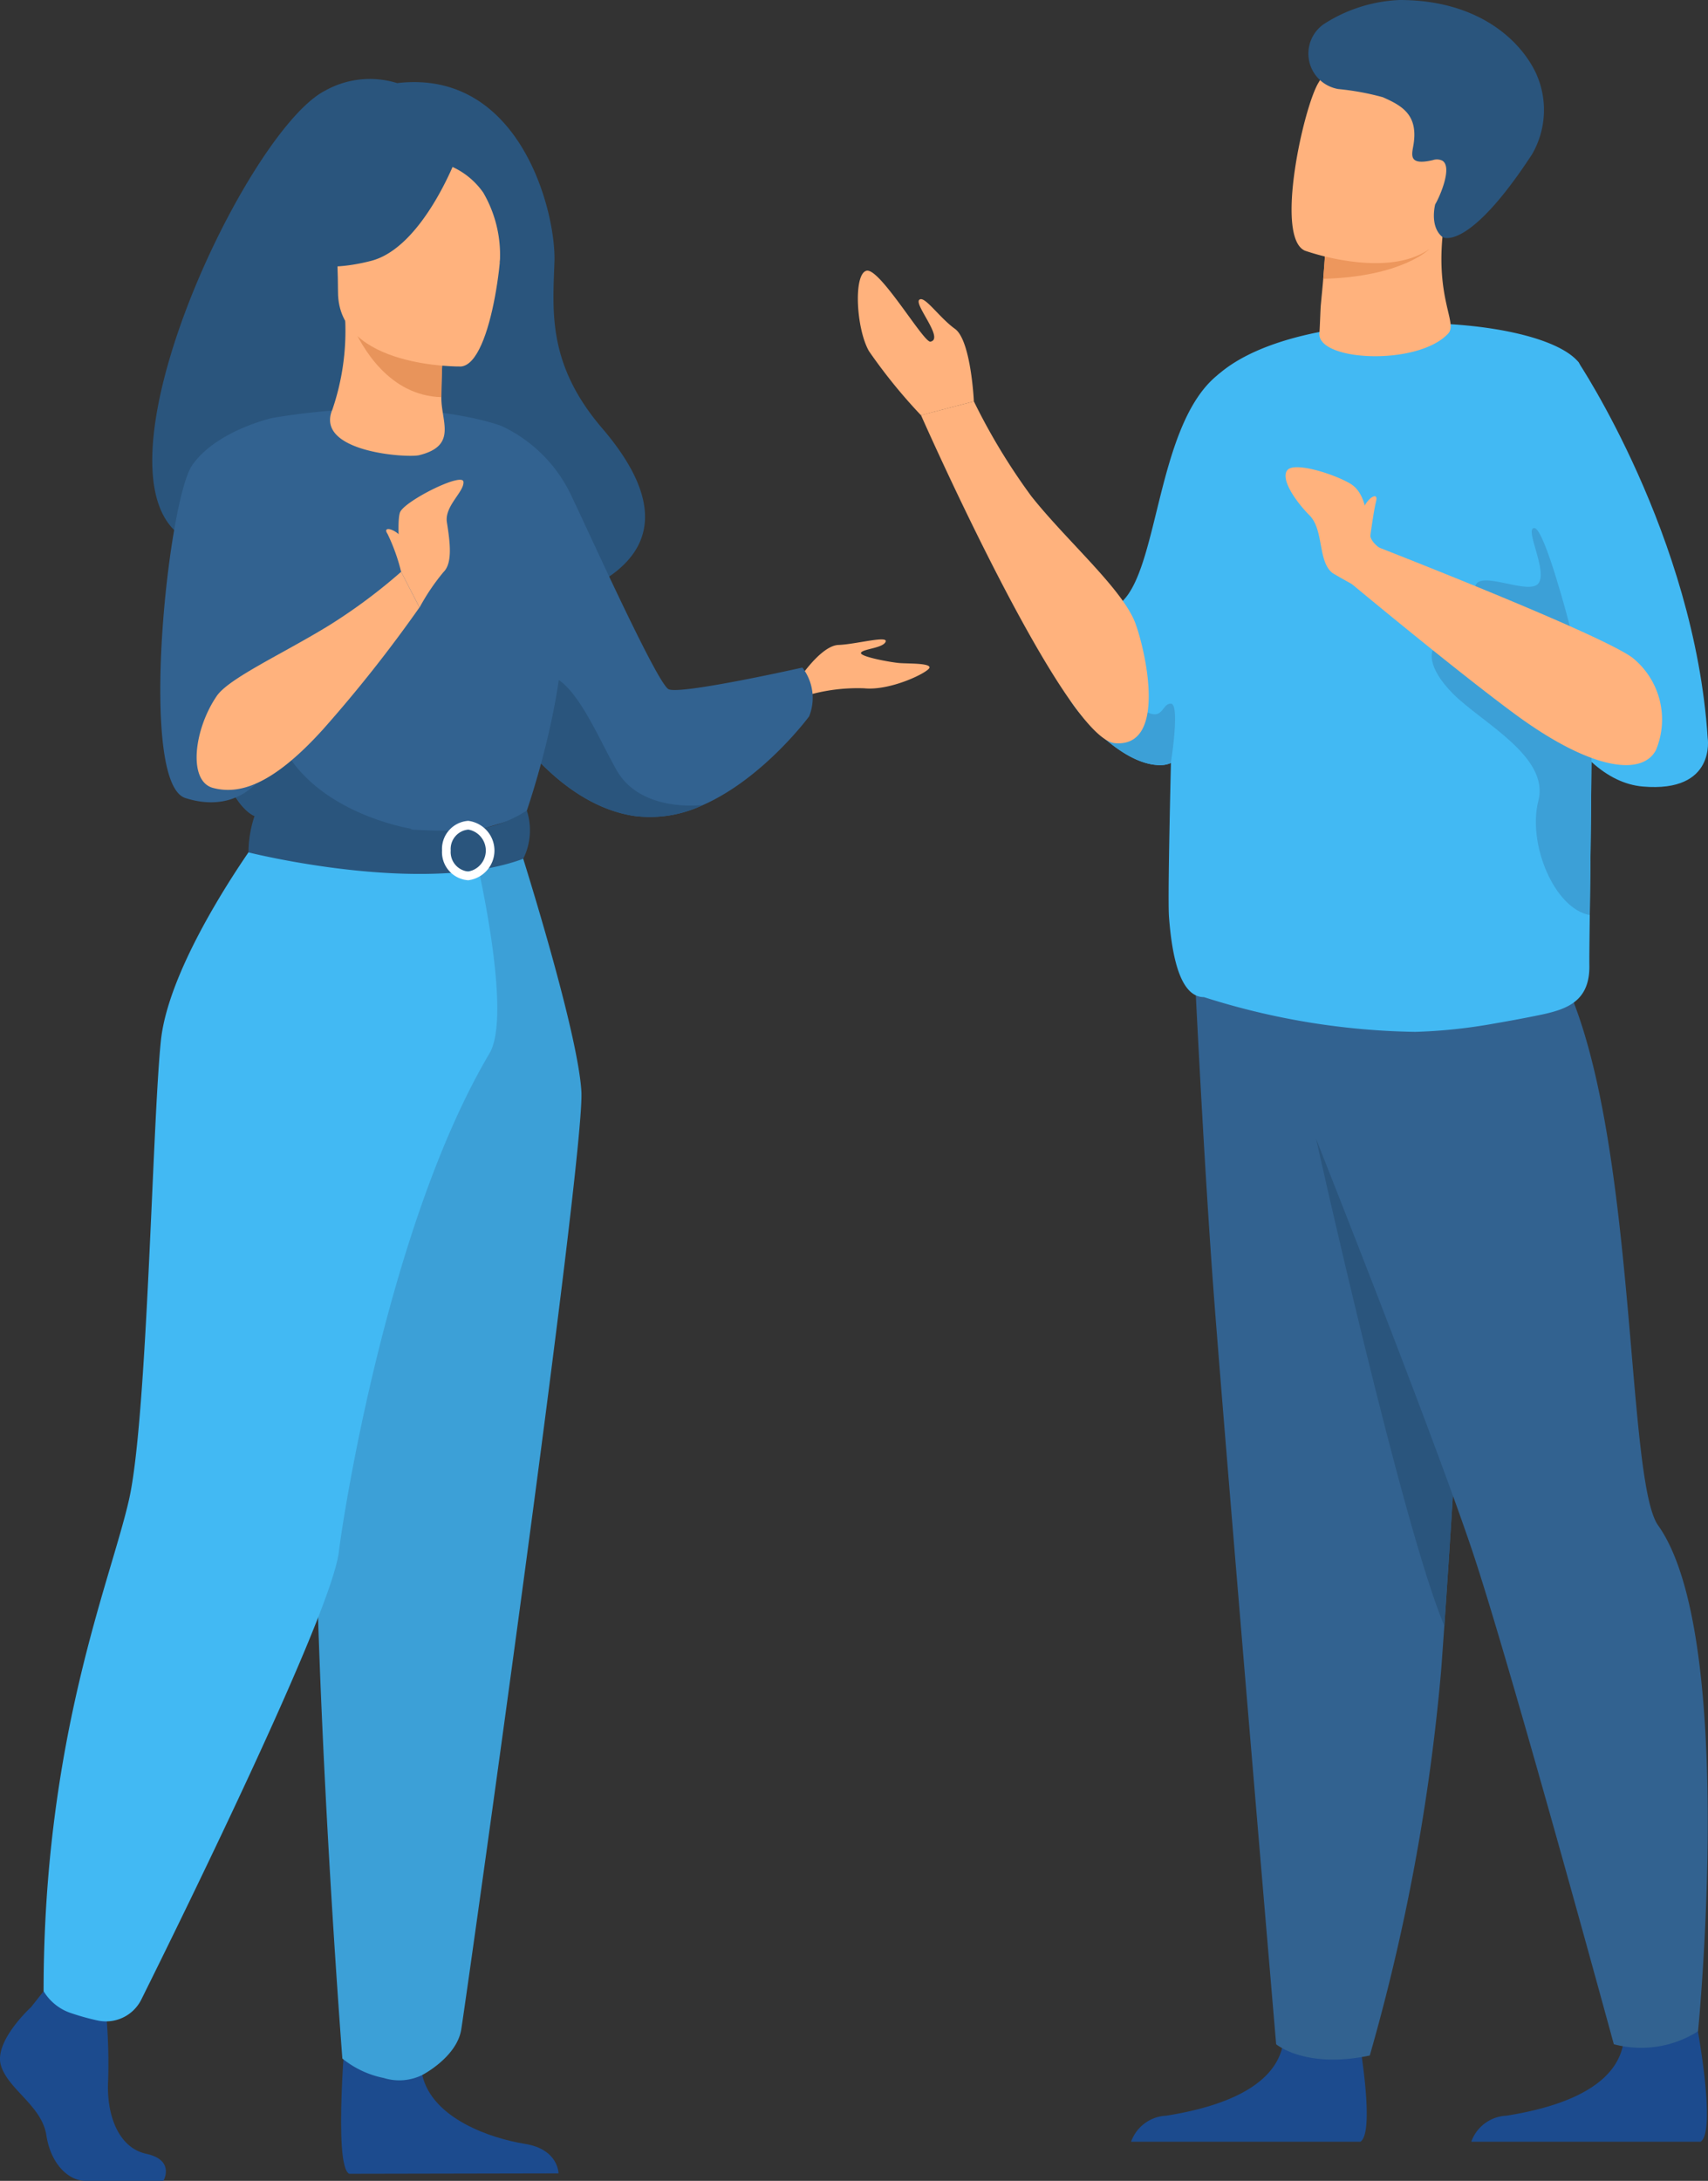 <svg id="Group_2374" data-name="Group 2374" xmlns="http://www.w3.org/2000/svg" xmlns:xlink="http://www.w3.org/1999/xlink" width="131.829" height="168.309" viewBox="0 0 131.829 168.309">
  <rect x="0" y="0" width="131.829" height="168.309" fill="#333333" stroke="none"/>
  <defs>
    <clipPath id="clip-path">
      <rect id="Rectangle_1932" data-name="Rectangle 1932" width="131.829" height="168.309" fill="none"/>
    </clipPath>
  </defs>
  <g id="Group_2373" data-name="Group 2373" clip-path="url(#clip-path)">
    <path id="Path_18917" data-name="Path 18917" d="M73.259,41.434s-.57,8.869-3.642,10.185a1.974,1.974,0,0,1-.735.162c-2.347.06-4.845-2.344-6.015-3.675-.25-.283-.438-.515-.553-.667-1.5-1.971-2.2-4.1,3.271-8.056,3.148-2.275,2.824-13.885,7.674-17.733,3.219-2.555,0,19.784,0,19.784" transform="translate(20.752 7.267)" fill="#42b9f3"/>
    <path id="Path_18918" data-name="Path 18918" d="M58.409,25.695s-.217-4.707-1.459-5.6-2.372-2.627-2.761-2.236,1.957,3.022.866,3.223c-.518.1-3.919-5.738-4.939-5.472s-.789,4.5.2,6.211a41.561,41.561,0,0,0,4.01,4.942Z" transform="translate(16.758 5.285)" fill="#ffb27d"/>
    <path id="Path_18919" data-name="Path 18919" d="M65.208,125.916h17.7c1.268-.861-.343-9.27-.343-9.27s-4.831-1.833-5.666,1.894-6.153,4.911-8.968,5.365a3.029,3.029,0,0,0-2.727,2.011" transform="translate(22.096 39.373)" fill="#1c4b8e"/>
    <path id="Path_18920" data-name="Path 18920" d="M91,59.884s-.558,10.328-1.256,22.295c-.5,8.581-1.075,18.006-1.566,25.063-.066.937-.13,1.833-.191,2.679-.017.262-.037.522-.058.782A157.406,157.406,0,0,1,82.423,140.4c-4.978,1.05-7.226-.87-7.226-.87s-3.43-40.194-4.7-56.4c-.936-11.933-1.732-29.308-1.732-29.308Z" transform="translate(23.301 18.235)" fill="#326290"/>
    <path id="Path_18921" data-name="Path 18921" d="M87.336,78.171c-.5,8.581-1.075,18.006-1.566,25.062-3.253-7.674-9.9-37.591-9.9-37.591Z" transform="translate(25.709 22.243)" fill="#2a557d"/>
    <path id="Path_18922" data-name="Path 18922" d="M84.819,125.916h17.7c1.268-.861-.343-9.27-.343-9.27s-4.831-1.833-5.666,1.894-6.153,4.911-8.968,5.365a3.029,3.029,0,0,0-2.727,2.011" transform="translate(28.741 39.373)" fill="#1c4b8e"/>
    <path id="Path_18923" data-name="Path 18923" d="M72.358,58.352S85,89.822,89.041,101.751c2.879,8.5,11,38.3,11,38.3a8.16,8.16,0,0,0,6.5-1s3.02-30.454-3.081-39.041c-3.237-4.556-.8-47.359-13.929-47.725s-17.169,6.065-17.169,6.065" transform="translate(24.519 17.712)" fill="#326290"/>
    <path id="Path_18924" data-name="Path 18924" d="M100.021,50.8c-.02,3.181-.054,6.208-.086,8.828-.02,1.773-.042,3.359-.056,4.679-.025,2.012-.042,3.409-.033,3.911.035,2.709-1.7,3.32-3.481,3.731,0,0-1.648.356-3.729.708a41,41,0,0,1-6.23.667A56.25,56.25,0,0,1,70.1,70.643c-1.67,0-2.431-2.584-2.7-6.19-.185-2.443.568-26.79.663-32.87a15.874,15.874,0,0,1,3.126-8.978c6.2-5.481,24.492-4.792,27.783-1.011.814.935,1.051,9.949,1.079,19.823.008,3.12,0,6.323-.024,9.385" transform="translate(22.827 6.311)" fill="#42b9f3"/>
    <path id="Path_18925" data-name="Path 18925" d="M86.008,21.356c-2.335,2.53-10.178,2.156-9.945-.054.031-.272.082-1.889.108-2.139.019-.2.039-.4.055-.584.054-.545.1-1.026.133-1.442.1-1.21.138-1.868.138-1.868h.008c.224-.063,5.267-1.494,7.776-2.087a4.061,4.061,0,0,1,1.39-.232c-.77,5.635,1.1,7.575.337,8.405" transform="translate(25.773 4.381)" fill="#ffb27d"/>
    <path id="Path_18926" data-name="Path 18926" d="M84.47,14.78s-2.106,2.139-8.188,2.293c.1-1.21.138-1.868.138-1.868h.008c.225-.063,5.268-1.494,7.776-2.087.442.181-.143,1.358.266,1.662" transform="translate(25.848 4.445)" fill="#ed975d"/>
    <path id="Path_18927" data-name="Path 18927" d="M75.5,18.346a19.018,19.018,0,0,0,3.5.817c2.871.387,6.646.159,7.831-3.315C88.829,10,91.381,6.5,85.5,4.108c-3.146-1.279-5.16-1.347-6.527-.858a4.723,4.723,0,0,0-2.418,2.094c-1.142,1.789-3.438,11.979-1.06,13" transform="translate(25.231 1.006)" fill="#ffb27d"/>
    <path id="Path_18928" data-name="Path 18928" d="M76.671,1.825a2.773,2.773,0,0,0,1.06,5.046,20.409,20.409,0,0,1,3.446.633c1.462.649,2.718,1.338,2.372,3.606-.116.771-.493,1.711,1.493,1.245a.964.964,0,0,1,.72.043c.825.489-.229,2.857-.546,3.37,0,0-.457,1.7.557,2.522.123.1,2.114.969,6.914-6.376A6.825,6.825,0,0,0,93,5.663C91.834,3.164,88.589,0,82.474,0a11.661,11.661,0,0,0-5.8,1.825" transform="translate(25.558)" fill="#2a557d"/>
    <path id="Path_18929" data-name="Path 18929" d="M92.215,20.843s9,13.443,10.011,29.041c0,0,.68,4.246-5.006,3.754S87.48,43.812,87.292,35.9s4.923-15.061,4.923-15.061" transform="translate(29.578 7.063)" fill="#42b9f3"/>
    <path id="Path_18930" data-name="Path 18930" d="M94.88,44.416c-.02,3.181-.054,6.208-.086,8.828-.02,1.773-.042,3.359-.056,4.679-2.743-.5-4.82-5.5-3.967-8.832.869-3.4-4.35-6.01-6.564-8.225s-1.591-3.391-1.591-3.391Z" transform="translate(27.967 12.699)" fill="#3ca0d7"/>
    <path id="Path_18931" data-name="Path 18931" d="M92.35,38.008s-1.952-7.569-2.743-7.569,1.055,3.322.316,4.271-4.521-1.064-4.871.206,7.729,4.685,7.3,3.091" transform="translate(28.816 10.314)" fill="#3ca0d7"/>
    <path id="Path_18932" data-name="Path 18932" d="M84.8,34.681S80.911,33.6,80.65,32.238s-.274-3.292-1.554-4.045-4.3-1.7-4.845-1.038.588,2.359,1.712,3.494.62,3.567,1.783,4.457a41,41,0,0,0,5.28,2.64Z" transform="translate(25.112 9.126)" fill="#ffb27d"/>
    <path id="Path_18933" data-name="Path 18933" d="M79.169,31.671s.27-1.991.442-2.654-.332-.384-.552-.134a2.046,2.046,0,0,0-.55,1.608,2.314,2.314,0,0,0,.66,1.18" transform="translate(26.595 9.693)" fill="#ffb27d"/>
    <path id="Path_18934" data-name="Path 18934" d="M79.393,31.367s17.716,6.878,20.246,8.776a6.121,6.121,0,0,1,1.793,7.124c-1.086,2.034-5.021,1.544-10.937-2.828-4.683-3.46-12.658-10.1-12.658-10.1Z" transform="translate(26.375 10.629)" fill="#ffb27d"/>
    <path id="Path_18935" data-name="Path 18935" d="M69.206,45.14h0a2,2,0,0,1-.735.162c-2.348.06-4.845-2.344-6.015-3.675,1.359-.771,3.62-1.21,4.592-.594,1.581,1,1.423-.474,2.158-.474s0,4.58,0,4.58" transform="translate(21.163 13.744)" fill="#3ca0d7"/>
    <path id="Path_18936" data-name="Path 18936" d="M53.094,24.2s11.019,24.987,14.98,25.316,2.435-6.82,1.592-9.187c-.949-2.662-5.3-6.394-8.056-9.873a47.983,47.983,0,0,1-4.434-7.32Z" transform="translate(17.991 7.84)" fill="#ffb27d"/>
    <path id="Path_18937" data-name="Path 18937" d="M16.774,40.334c-.6-1.158,13.1-5.327,13.315,6.1,0,0,25.662-.631,13.409-14.934-4.241-4.952-3.805-9.045-3.678-12.857S37.178,3.755,27.679,4.87a7.071,7.071,0,0,0-5.591.6c-7.06,3.662-22.874,39.08-5.314,34.865" transform="translate(2.974 1.544)" fill="#2a557d"/>
    <path id="Path_18938" data-name="Path 18938" d="M46.085,39.878s1.671-2.542,3.016-2.593,3.84-.747,3.64-.249-1.746.549-1.9.847,2.295.748,2.992.8,2.343,0,2.293.349-2.966,1.8-5.023,1.6a13.956,13.956,0,0,0-4.6.6Z" transform="translate(15.616 12.489)" fill="#ffb27d"/>
    <path id="Path_18939" data-name="Path 18939" d="M28.042,44.867A25.035,25.035,0,0,0,30.6,48.731c1.986,2.486,5.045,5.358,8.889,5.924a9.542,9.542,0,0,0,5.279-.857h.007c4.667-2.071,8.176-6.836,8.176-6.836a3.838,3.838,0,0,0-.523-3.765S43,45.316,42.1,44.867s-6.416-12.69-7.409-14.729a11.174,11.174,0,0,0-5.465-5.576Z" transform="translate(9.502 8.323)" fill="#326290"/>
    <path id="Path_18940" data-name="Path 18940" d="M30.026,43.877c1.986,2.486,5.043,5.358,8.889,5.924a9.541,9.541,0,0,0,5.278-.857c-.182.024-4.841.6-6.7-2.723-1.9-3.391-3.946-8.776-6.76-6.982-1.216.775-1.161,2.7-.707,4.638" transform="translate(10.074 13.176)" fill="#2a557d"/>
    <path id="Path_18941" data-name="Path 18941" d="M2.387,116.019s-2.876,2.624-2.315,4.489,3.157,3.107,3.506,5.386,1.754,3.521,3.016,3.521h6.018s.929-1.6-1.315-2.086-3.09-3.162-2.951-5.649a43.77,43.77,0,0,0-.21-5.8l-4.769-1.1Z" transform="translate(0 38.893)" fill="#1c4b8e"/>
    <path id="Path_18942" data-name="Path 18942" d="M20.062,116.537s-1.034,11.117.228,11.738l16.156-.032s0-1.865-2.595-2.279-7.153-1.935-7.925-5.318-5.864-4.109-5.864-4.109" transform="translate(6.663 39.489)" fill="#1c4b8e"/>
    <path id="Path_18943" data-name="Path 18943" d="M10.679,37.706s2.241-2.668,2.484,1.4c.159,2.7.407,12.379.8,13.273.972,2.244,2.069,2.609,2.069,2.609l8.483,2.079,2.982.73L36.9,54.993S41.181,43.035,39.462,36.3A51.766,51.766,0,0,0,35.113,24.9s-6.377-2.516-17.669-.637Z" transform="translate(3.619 7.985)" fill="#326290"/>
    <path id="Path_18944" data-name="Path 18944" d="M12.533,41.219a26.5,26.5,0,0,0,.8,6.109c.972,2.243,2.069,2.608,2.069,2.608l8.483,2.079,3.685-1.083s-12.3-1.864-10.936-12.445Z" transform="translate(4.247 13.042)" fill="#2a557d"/>
    <path id="Path_18945" data-name="Path 18945" d="M33.764,48.394s4.658,14.5,4.956,19.435-8.9,70.122-9.273,72.4c-.349,2.145-3.012,3.512-3.012,3.512a4.029,4.029,0,0,1-2.971.229,7.366,7.366,0,0,1-3.192-1.5s-3.626-46.49-1.382-63.1a263.041,263.041,0,0,0,2.271-30.969Z" transform="translate(6.153 16.399)" fill="#3ca0d7"/>
    <path id="Path_18946" data-name="Path 18946" d="M19.33,48.072S12.224,57.6,11.562,64.05s-1.039,29.08-2.45,35.363-6.6,18.372-6.6,37.967a3.9,3.9,0,0,0,2.2,1.72,18.008,18.008,0,0,0,1.939.536,3.045,3.045,0,0,0,3.406-1.616c3.505-7.058,14.671-29.82,15.243-34.545.406-3.344,3.931-25.476,11.623-38.461C38.773,61.9,35.794,49.5,35.794,49.5Z" transform="translate(0.853 16.289)" fill="#42b9f3"/>
    <path id="Path_18947" data-name="Path 18947" d="M35.808,46.722a9.765,9.765,0,0,1-5.584,1.554c-4.437.09-15.432-1.131-15.432-1.131a9.093,9.093,0,0,0-.469,2.806s13.427,3.387,21.209.494a4.918,4.918,0,0,0,.276-3.723" transform="translate(4.853 15.832)" fill="#2a557d"/>
    <path id="Path_18948" data-name="Path 18948" d="M25.482,49.608a2.173,2.173,0,0,1,2.024-2.292,2.31,2.31,0,0,1,0,4.584,2.173,2.173,0,0,1-2.024-2.292m.671,0a1.506,1.506,0,0,0,1.354,1.62,1.646,1.646,0,0,0,0-3.24,1.507,1.507,0,0,0-1.354,1.62" transform="translate(8.635 16.033)" fill="#fff"/>
    <path id="Path_18949" data-name="Path 18949" d="M19.2,25.361a18.8,18.8,0,0,0,1-6.858l.426.084,7.16,1.418s-.162,2.253-.167,4.377v.052c-.008,1.844,1.246,3.694-1.712,4.426-.913.225-8.059-.233-6.71-3.5" transform="translate(6.447 6.27)" fill="#ffb27d"/>
    <path id="Path_18950" data-name="Path 18950" d="M27.383,19.984s-.163,2.253-.167,4.377c-4.007-.114-6.125-3.769-6.994-5.795Z" transform="translate(6.852 6.291)" fill="#e8945b"/>
    <path id="Path_18951" data-name="Path 18951" d="M29,25.175s-9.48.157-9.487-5.749S18.276,9.564,24.329,9.213s7.231,1.9,7.713,3.873S31.463,24.982,29,25.175" transform="translate(6.575 3.11)" fill="#ffb27d"/>
    <path id="Path_18952" data-name="Path 18952" d="M29.418,9.4s-2.6,6.929-6.579,7.953-5.712-.043-5.712-.043a11.284,11.284,0,0,0,3.69-6.665S27.46,6.1,29.418,9.4" transform="translate(5.804 2.779)" fill="#2a557d"/>
    <path id="Path_18953" data-name="Path 18953" d="M25.827,9.8a5.879,5.879,0,0,1,2.718,2.123,9.554,9.554,0,0,1,1.281,5.421s1.955-4.709-.242-7.372C27.253,7.151,25.827,9.8,25.827,9.8" transform="translate(8.752 2.939)" fill="#2a557d"/>
    <path id="Path_18954" data-name="Path 18954" d="M17.931,24.085s-4.319.951-6.216,3.639-4.183,24.517-.549,25.7,7.745-.553,7.9-9.174a190.012,190.012,0,0,0-1.138-20.169" transform="translate(3.131 8.161)" fill="#326290"/>
    <path id="Path_18955" data-name="Path 18955" d="M27.12,32.96a42.94,42.94,0,0,1-5.558,4.134c-3.524,2.164-7.724,4.07-8.669,5.445-1.765,2.567-2.251,6.579-.293,7.1s4.521-.123,8.5-4.529a106.1,106.1,0,0,0,7.433-9.4Z" transform="translate(3.841 11.169)" fill="#ffb27d"/>
    <path id="Path_18956" data-name="Path 18956" d="M23.176,34.757s-.388-3.719-.091-4.575,4.825-3.137,4.9-2.372-1.473,1.872-1.277,3.126c.218,1.408.478,3.12-.261,3.84a16.536,16.536,0,0,0-1.85,2.739Z" transform="translate(7.785 9.371)" fill="#ffb27d"/>
    <path id="Path_18957" data-name="Path 18957" d="M23.417,33.794a14.715,14.715,0,0,0-1.051-2.927c-.474-.7.826-.333,1.233.507a4.024,4.024,0,0,1-.182,2.419" transform="translate(7.544 10.335)" fill="#ffb27d"/>
  </g>
</svg>
